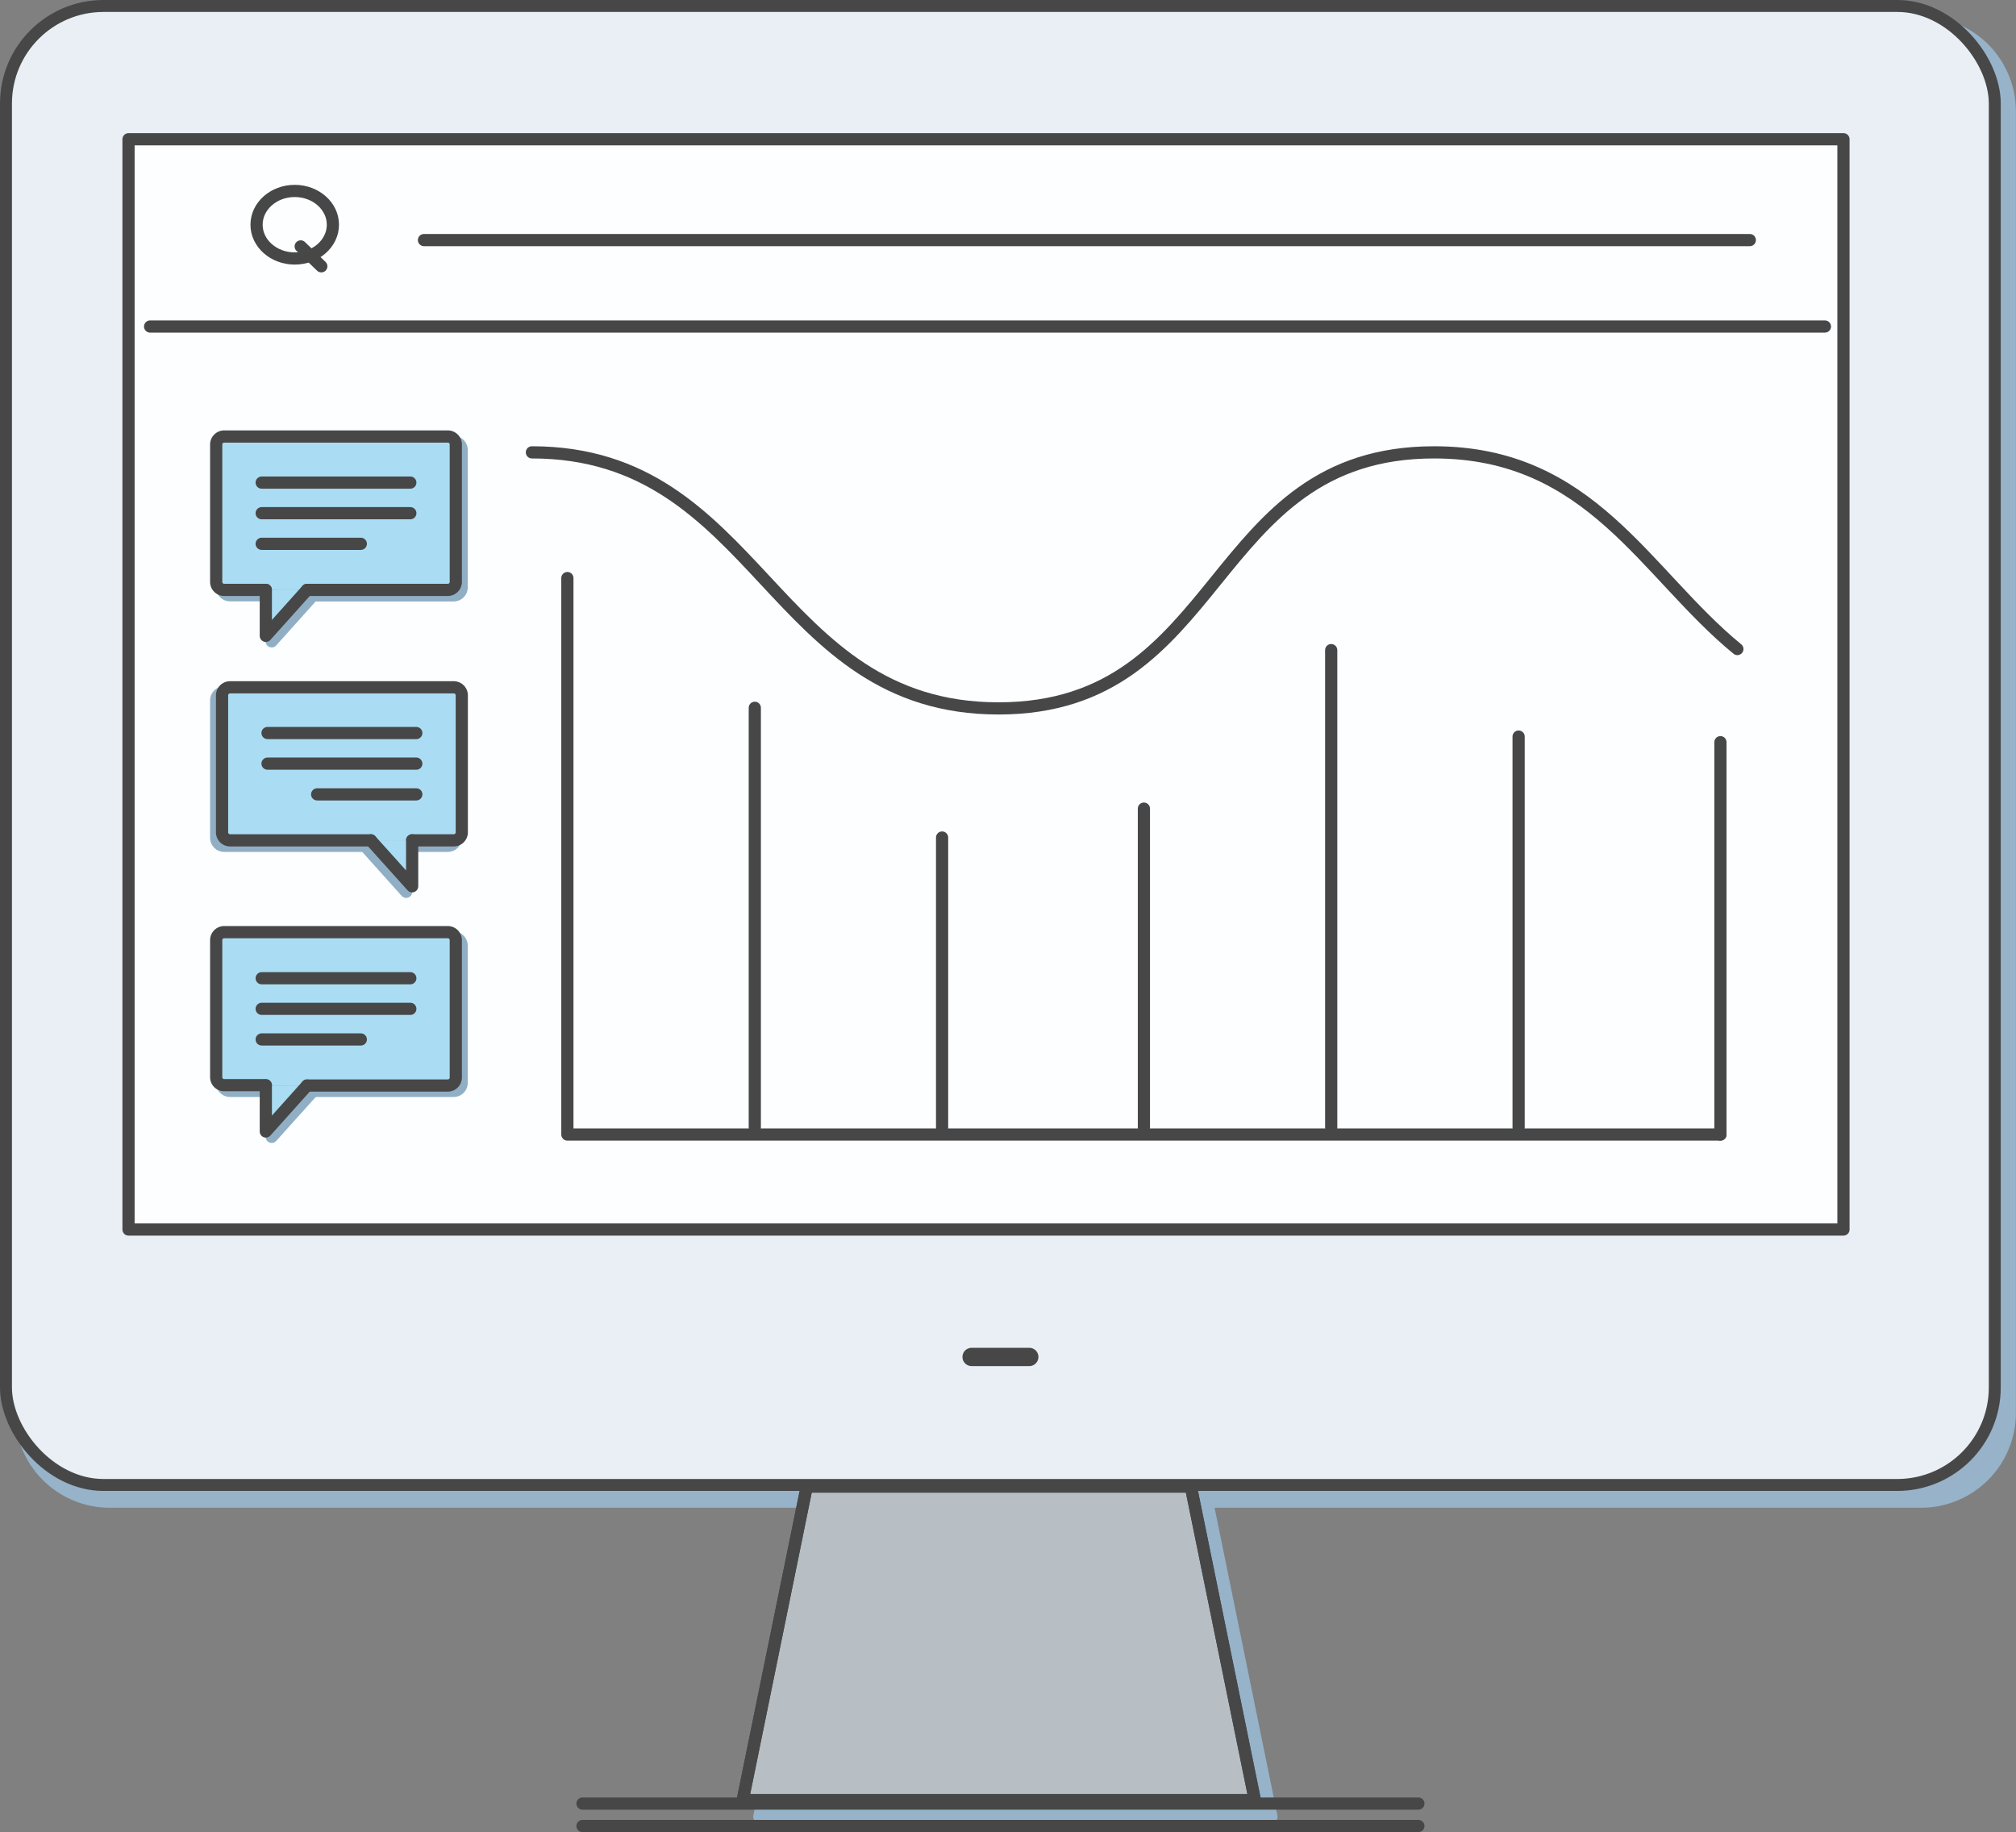 <svg xmlns="http://www.w3.org/2000/svg" viewBox="0 0 165.33 150.26"><rect x="0" y="0" width="165.33" height="150.26" fill="#808080" stroke="none"/><defs><style>.cls-1{fill:#96b3c9;}.cls-10,.cls-12,.cls-2,.cls-5,.cls-7,.cls-9{fill:none;}.cls-2,.cls-3{stroke:#96b3c9;}.cls-12,.cls-2,.cls-3,.cls-7,.cls-9{stroke-linecap:round;stroke-linejoin:round;}.cls-3{fill:#98b3c9;}.cls-4{fill:#e9eff4;}.cls-10,.cls-5,.cls-7,.cls-9{stroke:#474747;}.cls-10,.cls-5{stroke-miterlimit:10;}.cls-5{stroke-width:0.98px;}.cls-6{fill:#fdfeff;}.cls-8{fill:#b7bfc4;}.cls-9{stroke-width:1.5px;}.cls-11{fill:#90afc4;}.cls-12{stroke:#90afc4;}.cls-13{fill:#aaddf3;}</style></defs><title>Ресурс 18</title><g id="Слой_2" data-name="Слой 2"><g id="Слой_1-2" data-name="Слой 1"><polygon class="cls-1" points="67.52 123.28 62.27 149 104.27 149 99.02 123.28 67.52 123.28"/><polygon class="cls-2" points="67.52 123.28 62.27 149 104.27 149 99.02 123.28 67.52 123.28"/><path class="cls-3" d="M157.57,123.16a7.28,7.28,0,0,0,7.25-7.25V40.55h0V9.11a7.27,7.27,0,0,0-7.25-7.25H9A7.27,7.27,0,0,0,1.73,9.11V40.55h0V115.9A7.28,7.28,0,0,0,9,123.16H157.57Z"/><path class="cls-4" d="M155.59,121.8H8.49a8,8,0,0,1-8-8V8.49a8,8,0,0,1,8-8h147.1a8,8,0,0,1,8,8V113.8a8,8,0,0,1-8,8"/><rect class="cls-5" x="0.49" y="0.49" width="163.1" height="121.3" rx="8" ry="8"/><rect class="cls-6" x="10.54" y="11.42" width="140.64" height="89.42"/><rect class="cls-7" x="10.54" y="11.42" width="140.64" height="89.42"/><path class="cls-7" d="M43.62,37.1c18.7,0,19.57,21,38.27,21s17-21,35.72-21c12.87,0,17.29,9.92,24.87,16.13"/><line class="cls-7" x1="61.9" y1="92.46" x2="61.9" y2="58.05"/><line class="cls-7" x1="77.26" y1="92.46" x2="77.26" y2="68.69"/><line class="cls-7" x1="93.81" y1="92.46" x2="93.81" y2="66.32"/><line class="cls-7" x1="109.17" y1="92.46" x2="109.17" y2="53.32"/><line class="cls-7" x1="124.54" y1="92.46" x2="124.54" y2="60.41"/><polyline class="cls-7" points="46.53 47.41 46.53 93.05 141.09 93.05"/><polygon class="cls-8" points="60.91 147.64 66.16 121.92 97.66 121.92 102.91 147.64 60.91 147.64"/><polygon class="cls-7" points="60.91 147.64 66.16 121.92 97.66 121.92 102.91 147.64 60.91 147.64"/><polygon class="cls-7" points="60.91 147.64 66.16 121.92 97.66 121.92 102.91 147.64 60.91 147.64"/><line class="cls-7" x1="47.77" y1="147.92" x2="116.32" y2="147.92"/><line class="cls-7" x1="47.77" y1="149.76" x2="116.32" y2="149.76"/><line class="cls-9" x1="79.68" y1="111.29" x2="84.41" y2="111.29"/><ellipse class="cls-10" cx="24.17" cy="18.43" rx="3.13" ry="2.77"/><line class="cls-7" x1="24.66" y1="20.21" x2="26.35" y2="21.84"/><line class="cls-7" x1="12.31" y1="26.78" x2="149.66" y2="26.78"/><line class="cls-7" x1="34.77" y1="19.69" x2="143.5" y2="19.69"/><path class="cls-11" d="M22.28,48.82H18.89a.66.66,0,0,1-.68-.63V36.88a.66.66,0,0,1,.68-.63H37.18a.66.66,0,0,1,.68.63V48.2a.66.66,0,0,1-.68.63H25.67"/><path class="cls-12" d="M22.28,48.82H18.89a.66.66,0,0,1-.68-.63V36.88a.66.66,0,0,1,.68-.63H37.18a.66.66,0,0,1,.68.63V48.2a.66.66,0,0,1-.68.63H25.67"/><line class="cls-11" x1="21.94" y1="40.03" x2="34.14" y2="40.03"/><line class="cls-12" x1="21.94" y1="40.03" x2="34.14" y2="40.03"/><line class="cls-11" x1="21.94" y1="42.54" x2="34.14" y2="42.54"/><line class="cls-12" x1="21.94" y1="42.54" x2="34.14" y2="42.54"/><line class="cls-11" x1="21.94" y1="45.05" x2="30.07" y2="45.05"/><line class="cls-12" x1="21.94" y1="45.05" x2="30.07" y2="45.05"/><polyline class="cls-11" points="25.67 48.82 22.28 52.6 22.28 48.82"/><polyline class="cls-12" points="25.67 48.82 22.28 52.6 22.28 48.82"/><path class="cls-13" d="M21.8,48.38H18.41a.66.66,0,0,1-.68-.63V36.43a.66.66,0,0,1,.68-.63H36.7a.66.66,0,0,1,.68.63V47.75a.66.66,0,0,1-.68.63H25.18"/><path class="cls-7" d="M21.8,48.38H18.41a.66.66,0,0,1-.68-.63V36.43a.66.66,0,0,1,.68-.63H36.7a.66.66,0,0,1,.68.63V47.75a.66.66,0,0,1-.68.63H25.18"/><line class="cls-13" x1="21.46" y1="39.58" x2="33.65" y2="39.58"/><line class="cls-7" x1="21.46" y1="39.58" x2="33.65" y2="39.58"/><line class="cls-13" x1="21.46" y1="42.09" x2="33.65" y2="42.09"/><line class="cls-7" x1="21.46" y1="42.09" x2="33.65" y2="42.09"/><line class="cls-13" x1="21.46" y1="44.6" x2="29.59" y2="44.6"/><line class="cls-7" x1="21.46" y1="44.6" x2="29.59" y2="44.6"/><polyline class="cls-13" points="25.18 48.38 21.8 52.15 21.8 48.38"/><polyline class="cls-7" points="25.18 48.38 21.8 52.15 21.8 48.38"/><path class="cls-11" d="M22.28,89.47H18.89a.66.66,0,0,1-.68-.63V77.53a.66.66,0,0,1,.68-.63H37.18a.66.66,0,0,1,.68.63V88.84a.66.66,0,0,1-.68.63H25.67"/><path class="cls-12" d="M22.28,89.47H18.89a.66.66,0,0,1-.68-.63V77.53a.66.66,0,0,1,.68-.63H37.18a.66.66,0,0,1,.68.63V88.84a.66.66,0,0,1-.68.63H25.67"/><line class="cls-11" x1="21.94" y1="80.67" x2="34.14" y2="80.67"/><line class="cls-12" x1="21.94" y1="80.67" x2="34.14" y2="80.67"/><line class="cls-11" x1="21.94" y1="83.19" x2="34.14" y2="83.19"/><line class="cls-12" x1="21.94" y1="83.19" x2="34.14" y2="83.19"/><line class="cls-11" x1="21.94" y1="85.7" x2="30.07" y2="85.7"/><line class="cls-12" x1="21.94" y1="85.7" x2="30.07" y2="85.7"/><polyline class="cls-11" points="25.67 89.47 22.28 93.24 22.28 89.47"/><polyline class="cls-12" points="25.67 89.47 22.28 93.24 22.28 89.47"/><path class="cls-13" d="M21.8,89H18.41a.66.66,0,0,1-.68-.63V77.08a.66.66,0,0,1,.68-.63H36.7a.66.66,0,0,1,.68.63V88.4a.66.66,0,0,1-.68.63H25.18"/><path class="cls-7" d="M21.8,89H18.41a.66.66,0,0,1-.68-.63V77.08a.66.66,0,0,1,.68-.63H36.7a.66.66,0,0,1,.68.63V88.4a.66.66,0,0,1-.68.63H25.18"/><line class="cls-13" x1="21.46" y1="80.23" x2="33.65" y2="80.23"/><line class="cls-7" x1="21.46" y1="80.23" x2="33.65" y2="80.23"/><line class="cls-13" x1="21.46" y1="82.74" x2="33.65" y2="82.74"/><line class="cls-7" x1="21.46" y1="82.74" x2="33.65" y2="82.74"/><line class="cls-13" x1="21.46" y1="85.25" x2="29.59" y2="85.25"/><line class="cls-7" x1="21.46" y1="85.25" x2="29.59" y2="85.25"/><polyline class="cls-13" points="25.18 89.03 21.8 92.8 21.8 89.03"/><polyline class="cls-7" points="25.18 89.03 21.8 92.8 21.8 89.03"/><path class="cls-11" d="M33.31,69.37H36.7a.66.66,0,0,0,.68-.63V57.42a.66.66,0,0,0-.68-.63H18.41a.66.66,0,0,0-.68.63V68.74a.66.66,0,0,0,.68.63H29.92"/><path class="cls-12" d="M33.31,69.37H36.7a.66.66,0,0,0,.68-.63V57.42a.66.66,0,0,0-.68-.63H18.41a.66.66,0,0,0-.68.63V68.74a.66.66,0,0,0,.68.63H29.92"/><line class="cls-11" x1="33.65" y1="60.57" x2="21.46" y2="60.57"/><line class="cls-12" x1="33.65" y1="60.57" x2="21.46" y2="60.57"/><line class="cls-11" x1="33.65" y1="63.08" x2="21.46" y2="63.08"/><line class="cls-12" x1="33.65" y1="63.08" x2="21.46" y2="63.08"/><line class="cls-11" x1="33.65" y1="65.59" x2="25.52" y2="65.59"/><line class="cls-12" x1="33.65" y1="65.59" x2="25.52" y2="65.59"/><polyline class="cls-11" points="29.93 69.37 33.31 73.14 33.31 69.37"/><polyline class="cls-12" points="29.93 69.37 33.31 73.14 33.31 69.37"/><path class="cls-13" d="M33.8,68.92h3.39a.66.66,0,0,0,.68-.63V57a.66.66,0,0,0-.68-.63H18.89a.66.66,0,0,0-.68.63V68.29a.66.66,0,0,0,.68.63H30.41"/><path class="cls-7" d="M33.8,68.92h3.39a.66.66,0,0,0,.68-.63V57a.66.66,0,0,0-.68-.63H18.89a.66.66,0,0,0-.68.63V68.29a.66.66,0,0,0,.68.63H30.41"/><line class="cls-13" x1="34.14" y1="60.12" x2="21.94" y2="60.12"/><line class="cls-7" x1="34.14" y1="60.12" x2="21.94" y2="60.12"/><line class="cls-13" x1="34.14" y1="62.63" x2="21.94" y2="62.63"/><line class="cls-7" x1="34.14" y1="62.63" x2="21.94" y2="62.63"/><line class="cls-13" x1="34.14" y1="65.15" x2="26.01" y2="65.15"/><line class="cls-7" x1="34.14" y1="65.15" x2="26.01" y2="65.15"/><polyline class="cls-13" points="30.41 68.92 33.8 72.69 33.8 68.92"/><polyline class="cls-7" points="30.41 68.92 33.8 72.69 33.8 68.92"/><line class="cls-7" x1="141.09" y1="93.05" x2="141.09" y2="60.87"/></g></g></svg>
